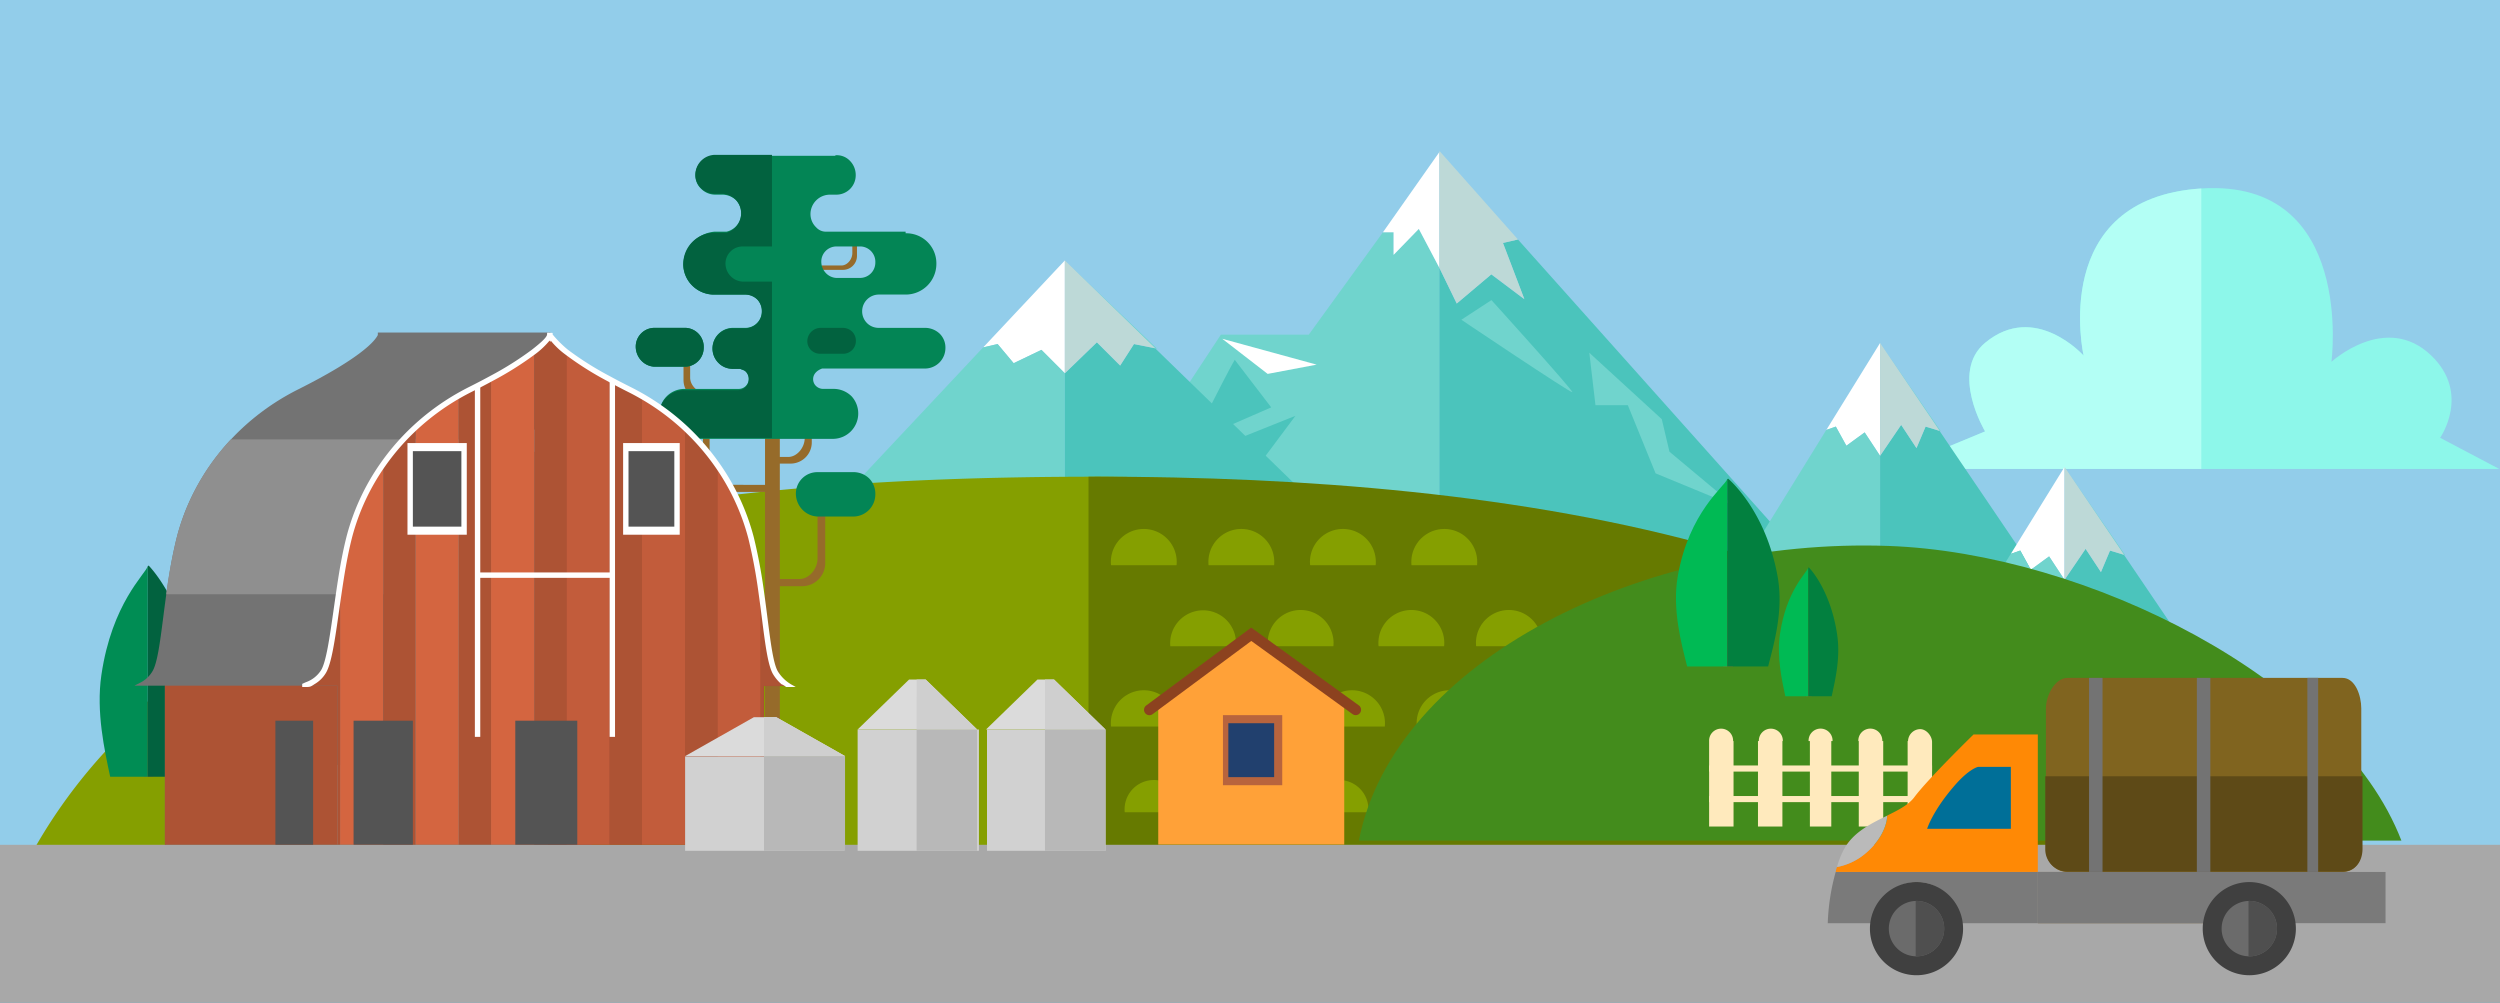 <svg xmlns="http://www.w3.org/2000/svg" xmlns:xlink="http://www.w3.org/1999/xlink" width="803.392" height="322.22" viewBox="0 0 803.392 322.22">
  <rect x="0" y="0" width="803.392" height="322.22" fill="#333333" stroke="none"/>
  <defs>
    <clipPath id="clip-path">
      <rect id="Rectángulo_3170" data-name="Rectángulo 3170" width="803.392" height="322.22" transform="translate(318.304 3410.2)" fill="none"/>
    </clipPath>
  </defs>
  <g id="Grupo_4225" data-name="Grupo 4225" transform="translate(-318.304 -3410.2)">
    <g id="Grupo_4224" data-name="Grupo 4224" clip-path="url(#clip-path)">
      <g id="Grupo_4223" data-name="Grupo 4223">
        <rect id="Rectángulo_3143" data-name="Rectángulo 3143" width="803.392" height="322.22" transform="translate(318.304 3410.2)" fill="#92cdea"/>
        <g id="Grupo_4191" data-name="Grupo 4191">
          <path id="Trazado_5707" data-name="Trazado 5707" d="M774.249,3483.756l-8.107,8.344v-7.266h-3.413l-23.85,32.914H710.643l-55.914,84.888h126.14V3496.3Z" fill="#70d4cd"/>
          <path id="Trazado_5708" data-name="Trazado 5708" d="M766.142,3492.1l8.107-8.344,6.62,12.547v-37.266l.028-.031-18.167,25.827h3.413Z" fill="#fff"/>
          <path id="Trazado_5709" data-name="Trazado 5709" d="M806.105,3487.163l-4.83,1.115,6.865,18.073-10.65-7.993-11.052,9.384-5.57-11.438v106.333H909.257Z" fill="#4bc4bc"/>
          <path id="Trazado_5710" data-name="Trazado 5710" d="M780.869,3496.3l5.57,11.438,11.144-9.384,10.605,7.993-6.889-18.073,4.817-1.115L780.9,3458.731l-.033.307Z" fill="#bdd9d7"/>
          <path id="Trazado_5711" data-name="Trazado 5711" d="M797.582,3506.641l-9.66,6.316s35.173,23.635,35.668,23.29S797.582,3506.641,797.582,3506.641Z" fill="#70d4cd"/>
          <path id="Trazado_5712" data-name="Trazado 5712" d="M829.039,3523.561l1.982,16.856,10.4,0,8.917,21.9,25.264,10.427L854.8,3555.363l-2.476-10.462Z" fill="#70d4cd"/>
          <path id="Trazado_5713" data-name="Trazado 5713" d="M734.6,3543.829l-20.952,8.365,4.381,6.621-24.541,14.9-2.832,20.471,13.7-20.565,12.476-5.983Z" fill="#4bc4bc"/>
          <path id="Trazado_5714" data-name="Trazado 5714" d="M715.1,3525.818c-1.982,3.128-17.34,33.716-17.34,33.716l14.862-2.779-1.981-8.6,16.176-7.039Z" fill="#4bc4bc"/>
          <path id="Trazado_5715" data-name="Trazado 5715" d="M741.414,3527.379l-30.333-8.307,14.591,11.283Z" fill="#fff"/>
        </g>
        <g id="Grupo_4192" data-name="Grupo 4192">
          <path id="Trazado_5716" data-name="Trazado 5716" d="M690.148,3522.253l-29.7-28.361,29.063,28.235Z" fill="#70d4cd"/>
          <path id="Trazado_5717" data-name="Trazado 5717" d="M644.042,3526.916l8.932-4.287,7.527,7.529v-36.266l-26.235,27.939,4.631-1.074Z" fill="#fff"/>
          <path id="Trazado_5718" data-name="Trazado 5718" d="M652.974,3522.629l-8.921,4.287-5.162-6.159-4.648,1.074-72.933,77.738H660.5v-69.41Z" fill="#70d4cd"/>
          <path id="Trazado_5719" data-name="Trazado 5719" d="M682.706,3520.765l-4.437,6.909-7.478-7.469-10.291,9.954v69.41H769.229l-79.714-77.442Z" fill="#4bc4bc"/>
          <path id="Trazado_5720" data-name="Trazado 5720" d="M670.791,3520.2l7.49,7.469,4.431-6.909,6.829,1.362L660.5,3493.892v36.266Z" fill="#bdd9d7"/>
        </g>
        <g id="Grupo_4193" data-name="Grupo 4193">
          <path id="Trazado_5721" data-name="Trazado 5721" d="M1013.991,3685.369a540.921,540.921,0,0,0-343-121.984c-130.08,0-285.066,15.856-343,121.984Z" fill="#859f00"/>
          <path id="Trazado_5722" data-name="Trazado 5722" d="M668.11,3685.369h345.881c-53.445-100.777-212.92-121.984-343-121.984-.965,0-1.925.011-2.885.018Z" fill="#667a00"/>
          <path id="Trazado_5723" data-name="Trazado 5723" d="M696.4,3591.834a10.412,10.412,0,0,0,.053-1.064,10.583,10.583,0,1,0-21.167,0,10.412,10.412,0,0,0,.053,1.064Z" fill="#859f00"/>
          <path id="Trazado_5724" data-name="Trazado 5724" d="M727.745,3591.834c.035-.351.054-.705.054-1.064a10.584,10.584,0,0,0-21.168,0c0,.359.019.713.053,1.064Z" fill="#859f00"/>
          <path id="Trazado_5725" data-name="Trazado 5725" d="M760.38,3591.834a10.411,10.411,0,0,0,.055-1.064,10.584,10.584,0,1,0-21.168,0,10.41,10.41,0,0,0,.056,1.064Z" fill="#859f00"/>
          <path id="Trazado_5726" data-name="Trazado 5726" d="M715.459,3617.871c.034-.351.053-.7.053-1.063a10.584,10.584,0,0,0-21.167,0c0,.36.018.712.053,1.063Z" fill="#859f00"/>
          <path id="Trazado_5727" data-name="Trazado 5727" d="M746.8,3617.871c.034-.351.052-.7.052-1.063a10.583,10.583,0,0,0-21.166,0,10.394,10.394,0,0,0,.055,1.063Z" fill="#859f00"/>
          <path id="Trazado_5728" data-name="Trazado 5728" d="M782.38,3617.871c.034-.351.053-.7.053-1.063a10.584,10.584,0,0,0-21.168,0,10.376,10.376,0,0,0,.056,1.063Z" fill="#859f00"/>
          <path id="Trazado_5729" data-name="Trazado 5729" d="M792.963,3591.834c.034-.351.053-.705.053-1.064a10.583,10.583,0,1,0-21.167,0c0,.359.019.713.054,1.064Z" fill="#859f00"/>
          <path id="Trazado_5730" data-name="Trazado 5730" d="M813.726,3617.871c.034-.351.052-.7.052-1.063a10.583,10.583,0,0,0-21.166,0,10.376,10.376,0,0,0,.056,1.063Z" fill="#859f00"/>
          <path id="Trazado_5731" data-name="Trazado 5731" d="M849.3,3617.871c.034-.351.054-.7.054-1.063a10.584,10.584,0,0,0-21.168,0c0,.36.018.712.052,1.063Z" fill="#859f00"/>
          <path id="Trazado_5732" data-name="Trazado 5732" d="M886.573,3617.871a9.833,9.833,0,0,0,.057-1.063,10.584,10.584,0,0,0-21.168,0,10.378,10.378,0,0,0,.054,1.063Z" fill="#859f00"/>
          <path id="Trazado_5733" data-name="Trazado 5733" d="M696.4,3643.668a10.407,10.407,0,0,0,.053-1.063,10.583,10.583,0,1,0-21.167,0,10.407,10.407,0,0,0,.053,1.063Z" fill="#859f00"/>
          <path id="Trazado_5734" data-name="Trazado 5734" d="M727.745,3643.668c.035-.351.054-.705.054-1.063a10.584,10.584,0,1,0-21.168,0c0,.358.019.712.053,1.063Z" fill="#859f00"/>
          <path id="Trazado_5735" data-name="Trazado 5735" d="M763.317,3643.668a10.406,10.406,0,0,0,.056-1.063,10.583,10.583,0,1,0-21.167,0,10.407,10.407,0,0,0,.052,1.063Z" fill="#859f00"/>
          <path id="Trazado_5736" data-name="Trazado 5736" d="M794.666,3643.668c.032-.351.051-.705.051-1.063a10.583,10.583,0,1,0-21.167,0,10.406,10.406,0,0,0,.056,1.063Z" fill="#859f00"/>
          <path id="Trazado_5737" data-name="Trazado 5737" d="M830.238,3643.668a10.406,10.406,0,0,0,.054-1.063,10.584,10.584,0,1,0-21.168,0,10.406,10.406,0,0,0,.055,1.063Z" fill="#859f00"/>
          <path id="Trazado_5738" data-name="Trazado 5738" d="M861.584,3643.668a10.407,10.407,0,0,0,.052-1.063,10.582,10.582,0,1,0-21.164,0,10.423,10.423,0,0,0,.055,1.063Z" fill="#859f00"/>
          <path id="Trazado_5739" data-name="Trazado 5739" d="M897.159,3643.668a10.406,10.406,0,0,0,.056-1.063,10.584,10.584,0,1,0-21.168,0c0,.358.02.712.052,1.063Z" fill="#859f00"/>
          <path id="Trazado_5740" data-name="Trazado 5740" d="M928.5,3643.668a9.876,9.876,0,0,0,.056-1.063,10.583,10.583,0,1,0-21.166,0c0,.358.016.712.051,1.063Z" fill="#859f00"/>
          <path id="Trazado_5741" data-name="Trazado 5741" d="M670.591,3671.223q.047-.469.047-.947a9.414,9.414,0,0,0-18.828,0,9.024,9.024,0,0,0,.049.947Z" fill="#859f00"/>
          <path id="Trazado_5742" data-name="Trazado 5742" d="M698.476,3671.223c.031-.313.048-.629.048-.947a9.414,9.414,0,0,0-18.829,0q0,.477.047.947Z" fill="#859f00"/>
          <path id="Trazado_5743" data-name="Trazado 5743" d="M730.121,3671.223c.031-.313.048-.629.048-.947a9.415,9.415,0,0,0-18.83,0c0,.318.017.634.047.947Z" fill="#859f00"/>
          <path id="Trazado_5744" data-name="Trazado 5744" d="M758.007,3671.223c.028-.313.046-.629.046-.947a9.414,9.414,0,0,0-18.829,0,9.04,9.04,0,0,0,.048.947Z" fill="#859f00"/>
          <path id="Trazado_5745" data-name="Trazado 5745" d="M789.649,3671.223a9.024,9.024,0,0,0,.049-.947,9.414,9.414,0,0,0-18.828,0q0,.477.047.947Z" fill="#859f00"/>
          <path id="Trazado_5746" data-name="Trazado 5746" d="M815.65,3671.223q.047-.469.047-.947a9.413,9.413,0,1,0-18.826,0c0,.318.017.634.047.947Z" fill="#859f00"/>
          <path id="Trazado_5747" data-name="Trazado 5747" d="M847.295,3671.223q.047-.469.047-.947a9.414,9.414,0,0,0-18.828,0c0,.318.019.634.047.947Z" fill="#859f00"/>
          <path id="Trazado_5748" data-name="Trazado 5748" d="M875.181,3671.223c.028-.313.049-.629.049-.947a9.414,9.414,0,0,0-18.829,0,8.3,8.3,0,0,0,.048.947Z" fill="#859f00"/>
          <path id="Trazado_5749" data-name="Trazado 5749" d="M901.883,3671.223c.03-.313.044-.629.044-.947a9.415,9.415,0,0,0-18.83,0,9.04,9.04,0,0,0,.052.947Z" fill="#859f00"/>
        </g>
        <path id="Trazado_5750" data-name="Trazado 5750" d="M1149.927,3707.15a25.374,25.374,0,0,1-7.354,17.921,24.623,24.623,0,0,1-17.672,7.349H310.807a25.075,25.075,0,0,1-24.88-25.367c0-7.05,2.283-13.366,6.776-17.968a25.446,25.446,0,0,1,17.486-7.394v0H1124.9A25.258,25.258,0,0,1,1149.927,3707.15Z" fill="#a8a8a8" fill-rule="evenodd"/>
        <g id="Grupo_4194" data-name="Grupo 4194">
          <path id="Trazado_5751" data-name="Trazado 5751" d="M927.134,3560.887h194.287l-18.968-10s9.982-14.24-2.947-26.531c-14.558-13.841-31.975,2.114-31.975,2.114s7.751-58.784-41.657-55.711-37.994,53.707-37.994,53.707-15.634-17.421-31.652-4.094c-11.392,9.48,0,28.462,0,28.462Z" fill="#8df7ea"/>
          <path id="Trazado_5752" data-name="Trazado 5752" d="M1025.708,3560.887V3470.77c-49.213,3.183-37.828,53.693-37.828,53.693s-15.634-17.421-31.652-4.094c-11.392,9.48,0,28.462,0,28.462l-29.094,12.056Z" fill="#b3fff5"/>
        </g>
        <g id="Grupo_4195" data-name="Grupo 4195">
          <path id="Trazado_5753" data-name="Trazado 5753" d="M941.994,3548.781l-19.546-28.362,19.13,28.235Z" fill="#70d4cd"/>
          <path id="Trazado_5754" data-name="Trazado 5754" d="M911.647,3553.443l5.877-4.287,4.956,7.529v-36.266l-17.268,27.939,3.048-1.074Z" fill="#fff"/>
          <path id="Trazado_5755" data-name="Trazado 5755" d="M917.524,3549.156l-5.869,4.287-3.4-6.159-3.059,1.074-48,77.738H922.48v-69.41Z" fill="#70d4cd"/>
          <path id="Trazado_5756" data-name="Trazado 5756" d="M937.1,3547.292l-2.922,6.909-4.921-7.469-6.774,9.954v69.41h71.566l-52.468-77.442Z" fill="#4bc4bc"/>
          <path id="Trazado_5757" data-name="Trazado 5757" d="M929.254,3546.731l4.929,7.469,2.917-6.909,4.495,1.362-19.115-28.235v36.266Z" fill="#bdd9d7"/>
        </g>
        <g id="Grupo_4196" data-name="Grupo 4196">
          <path id="Trazado_5758" data-name="Trazado 5758" d="M1001.271,3588.621l-19.548-28.362,19.128,28.234Z" fill="#70d4cd"/>
          <path id="Trazado_5759" data-name="Trazado 5759" d="M970.923,3593.283,976.8,3589l4.951,7.528v-36.266l-17.267,27.94,3.048-1.076Z" fill="#fff"/>
          <path id="Trazado_5760" data-name="Trazado 5760" d="M976.8,3589l-5.873,4.287-3.4-6.16-3.059,1.076-48.006,77.737h65.286v-69.411Z" fill="#70d4cd"/>
          <path id="Trazado_5761" data-name="Trazado 5761" d="M996.371,3587.131l-2.919,6.909-4.924-7.469-6.774,9.954v69.411h71.568l-52.47-77.442Z" fill="#4bc4bc"/>
          <path id="Trazado_5762" data-name="Trazado 5762" d="M988.528,3586.571l4.932,7.469,2.915-6.909,4.5,1.362-19.117-28.234v36.266Z" fill="#bdd9d7"/>
        </g>
        <path id="Trazado_5763" data-name="Trazado 5763" d="M1090.013,3680.338c-19.936-51.825-101.436-92.474-164.91-94.7-78.843-2.761-158.9,37.051-170.112,94.7Z" fill="#438c1c"/>
        <g id="Grupo_4199" data-name="Grupo 4199">
          <rect id="Rectángulo_3144" data-name="Rectángulo 3144" width="1.791" height="14.729" transform="translate(898.665 3619.218)" fill="#966b2a"/>
          <g id="Grupo_4197" data-name="Grupo 4197">
            <path id="Trazado_5764" data-name="Trazado 5764" d="M899.4,3633.947v-41.292c-.451,1.543-7.038,7.239-9.1,21.359-1.059,7.262.633,14.786,1.723,19.933Z" fill="#00ba54"/>
          </g>
          <g id="Grupo_4198" data-name="Grupo 4198">
            <path id="Trazado_5765" data-name="Trazado 5765" d="M906.933,3633.947c1.128-5.23,2.855-12.36,1.757-19.772-2.186-14.792-9.13-21.656-9.13-21.656a.435.435,0,0,0-.081.087c-.012.014-.082.029-.082.049v41.292Z" fill="#02803f"/>
          </g>
        </g>
        <g id="Grupo_4202" data-name="Grupo 4202">
          <rect id="Rectángulo_3145" data-name="Rectángulo 3145" width="3.123" height="21.463" transform="translate(872.075 3602.913)" fill="#966b2a"/>
          <g id="Grupo_4200" data-name="Grupo 4200">
            <path id="Trazado_5766" data-name="Trazado 5766" d="M873.352,3624.376v-60.167c-.787,2.252-12.283,10.549-15.88,31.122-1.849,10.584,1.105,21.546,3.013,29.045Z" fill="#00ba54"/>
          </g>
          <g id="Grupo_4201" data-name="Grupo 4201">
            <path id="Trazado_5767" data-name="Trazado 5767" d="M886.5,3624.376c1.97-7.621,4.978-18.007,3.068-28.809-3.816-21.554-15.933-31.554-15.933-31.554a.746.746,0,0,0-.144.127c-.017.021-.14.044-.14.069v60.167Z" fill="#02803f"/>
          </g>
        </g>
        <g id="Grupo_4203" data-name="Grupo 4203">
          <path id="Trazado_5768" data-name="Trazado 5768" d="M875.25,3648.341a3.858,3.858,0,1,0-7.712,0h0v27.481h7.852v-27.481Z" fill="#ffeabd"/>
          <path id="Trazado_5769" data-name="Trazado 5769" d="M891.232,3648.341a3.857,3.857,0,1,0-7.71,0h-.28v27.481h7.85v-27.481Z" fill="#ffeabd"/>
          <path id="Trazado_5770" data-name="Trazado 5770" d="M907.213,3648.341a3.858,3.858,0,1,0-7.711,0h.423v27.481H906.8v-27.481Z" fill="#ffeabd"/>
          <path id="Trazado_5771" data-name="Trazado 5771" d="M923.2,3648.341a3.858,3.858,0,1,0-7.711,0h.144v27.481h7.854v-27.481Z" fill="#ffeabd"/>
          <path id="Trazado_5772" data-name="Trazado 5772" d="M939.185,3648.648c0-1.852-1.747-4.143-3.86-4.143a3.984,3.984,0,0,0-3.861,3.836h-.131v27.481h7.852v-27.174Z" fill="#ffeabd"/>
          <rect id="Rectángulo_3146" data-name="Rectángulo 3146" width="71.648" height="1.963" transform="translate(867.536 3666.008)" fill="#ffeabd"/>
          <rect id="Rectángulo_3147" data-name="Rectángulo 3147" width="71.648" height="1.964" transform="translate(867.536 3656.19)" fill="#ffeabd"/>
        </g>
        <g id="Grupo_4206" data-name="Grupo 4206">
          <rect id="Rectángulo_3148" data-name="Rectángulo 3148" width="2.93" height="24.135" transform="translate(364.59 3635.662)" fill="#966b2a"/>
          <g id="Grupo_4204" data-name="Grupo 4204">
            <path id="Trazado_5773" data-name="Trazado 5773" d="M365.788,3659.8v-67.652c-.739,2.527-11.532,11.859-14.907,34.992-1.735,11.9,1.036,24.227,2.826,32.66Z" fill="#008d54"/>
          </g>
          <g id="Grupo_4205" data-name="Grupo 4205">
            <path id="Trazado_5774" data-name="Trazado 5774" d="M378.134,3659.8c1.849-8.572,4.677-20.249,2.88-32.392-3.581-24.238-14.958-35.481-14.958-35.481a.758.758,0,0,0-.134.141c-.018.022-.134.048-.134.08V3659.8Z" fill="#02623f"/>
          </g>
        </g>
        <g id="Grupo_4209" data-name="Grupo 4209">
          <path id="Trazado_5775" data-name="Trazado 5775" d="M967.976,3684.4l-33.587-2.358,8.166-21.627,25.421-9.829Z" fill="#006f98"/>
          <path id="Trazado_5776" data-name="Trazado 5776" d="M954.026,3656.628s-2.816.487-7.6,6.019c-7.151,8.251-8.821,13.9-8.821,13.9h26.91v-19.922Z" fill="none"/>
          <path id="Trazado_5777" data-name="Trazado 5777" d="M934.407,3693.8c-7.477,0-13.537,5.6-13.537,13.076,0,.062,0-.01.005-.01h27.069C947.933,3699.939,941.875,3693.8,934.407,3693.8Z" fill="#5e4a17"/>
          <path id="Trazado_5778" data-name="Trazado 5778" d="M973.171,3690.409v16.459h63.235v-16.459Z" fill="#5e4a17"/>
          <path id="Trazado_5779" data-name="Trazado 5779" d="M947.944,3707.311v-.019h-.025C947.924,3707.292,947.944,3707.464,947.944,3707.311Z" fill="#ff8905"/>
          <path id="Trazado_5780" data-name="Trazado 5780" d="M920.892,3706.868h-.017C920.881,3707.733,920.889,3706.868,920.892,3706.868Z" fill="#ff8905"/>
          <path id="Trazado_5781" data-name="Trazado 5781" d="M973.171,3690.409H908.215a69.484,69.484,0,0,0-2.551,16.459h15.211s-.005.178-.005.115a13.327,13.327,0,0,1,13.537-13.288,13.6,13.6,0,0,1,13.537,13.173h25.227v-16.459Z" fill="#7a7a7a"/>
          <path id="Trazado_5782" data-name="Trazado 5782" d="M1084.913,3690.409H973.171v16.459h111.742Z" fill="#7a7a7a"/>
          <path id="Trazado_5783" data-name="Trazado 5783" d="M975.771,3682.954c0,4.1,2.878,7.455,6.976,7.455h88.333c4.1,0,6.037-3.359,6.037-7.455v-45.117c0-4.1-1.939-9.793-6.037-9.793H982.747c-4.1,0-6.976,5.7-6.976,9.793Z" fill="#80641f"/>
          <g id="Grupo_4207" data-name="Grupo 4207">
            <path id="Trazado_5784" data-name="Trazado 5784" d="M949.153,3708.631a14.967,14.967,0,1,1-14.966-14.968A14.968,14.968,0,0,1,949.153,3708.631Z" fill="#404040"/>
            <path id="Trazado_5785" data-name="Trazado 5785" d="M943.091,3708.631a8.9,8.9,0,1,1-8.9-8.905A8.9,8.9,0,0,1,943.091,3708.631Z" fill="#6b6b6b"/>
            <path id="Trazado_5786" data-name="Trazado 5786" d="M934.187,3699.726c-.089,0-.177.012-.266.014v17.784c.089,0,.177.012.266.012a8.9,8.9,0,0,0,0-17.81Z" fill="#4f4f4f"/>
          </g>
          <g id="Grupo_4208" data-name="Grupo 4208">
            <path id="Trazado_5787" data-name="Trazado 5787" d="M1056.1,3708.631a14.968,14.968,0,1,1-14.965-14.968A14.968,14.968,0,0,1,1056.1,3708.631Z" fill="#404040"/>
            <path id="Trazado_5788" data-name="Trazado 5788" d="M1050.035,3708.631a8.9,8.9,0,1,1-8.9-8.905A8.9,8.9,0,0,1,1050.035,3708.631Z" fill="#6b6b6b"/>
            <path id="Trazado_5789" data-name="Trazado 5789" d="M1041.133,3699.726c-.09,0-.178.012-.268.014v17.784c.09,0,.178.012.268.012a8.9,8.9,0,0,0,0-17.81Z" fill="#4f4f4f"/>
          </g>
          <path id="Trazado_5790" data-name="Trazado 5790" d="M975.565,3659.65v23.3a7.159,7.159,0,0,0,7.182,7.346h88.333c4.1,0,6.433-3.25,6.433-7.346v-23.3Z" fill="#5e4a17"/>
          <rect id="Rectángulo_3149" data-name="Rectángulo 3149" width="4.332" height="62.366" transform="translate(989.63 3628.043)" fill="#737373"/>
          <rect id="Rectángulo_3150" data-name="Rectángulo 3150" width="4.332" height="62.366" transform="translate(1024.278 3628.043)" fill="#737373"/>
          <rect id="Rectángulo_3151" data-name="Rectángulo 3151" width="3.465" height="62.366" transform="translate(1059.793 3628.043)" fill="#737373"/>
          <path id="Trazado_5791" data-name="Trazado 5791" d="M946.422,3662.647c-7.151,8.251-8.821,13.9-8.821,13.9h26.91v-19.922H954.026S951.21,3657.115,946.422,3662.647Z" fill="none"/>
          <path id="Trazado_5792" data-name="Trazado 5792" d="M952.506,3646.233s-14.754,14.394-19.013,20.138c-1.821,2.457-5.119,4.142-8.72,5.912-.167,3.822-2.531,8.325-6.632,11.845a19.889,19.889,0,0,1-9.506,4.718,7.765,7.765,0,0,0-.42,1.563h64.956v-44.176Zm12.005,30.317H937.6s1.67-5.652,8.821-13.9c4.788-5.532,7.6-6.019,7.6-6.019h10.485Z" fill="#ff8905"/>
          <path id="Trazado_5793" data-name="Trazado 5793" d="M924.773,3672.307c-4.826,2.369-10.2,4.93-13.334,9.846a26.664,26.664,0,0,0-2.8,6.645,19.779,19.779,0,0,0,9.506-4.658C922.242,3680.619,924.606,3676.127,924.773,3672.307Z" fill="#bababa"/>
        </g>
        <g id="Grupo_4210" data-name="Grupo 4210">
          <rect id="Rectángulo_3152" data-name="Rectángulo 3152" width="4.755" height="118.886" transform="translate(564.152 3530.421)" fill="#966b2a"/>
          <path id="Trazado_5794" data-name="Trazado 5794" d="M546.341,3550.937v9.735c0,2.944,3.1,5.333,6.046,5.333H566.67v2.275H551.034a6.825,6.825,0,0,1-6.824-6.825v-10.518Z" fill="#966b2a"/>
          <path id="Trazado_5795" data-name="Trazado 5795" d="M566.1,3557.048h5.468c2.946,0,5.335-3.1,5.335-6.043v-14.284h2.273v15.639a6.824,6.824,0,0,1-6.821,6.821H566.1Z" fill="#966b2a"/>
          <path id="Trazado_5796" data-name="Trazado 5796" d="M559.847,3593.582v5.469c0,2.947,3.1,5.336,6.043,5.336h.213v2.274h-1.566a6.823,6.823,0,0,1-6.822-6.826v-6.253Z" fill="#966b2a"/>
          <path id="Trazado_5797" data-name="Trazado 5797" d="M588.694,3495.516c1.939,0,3.512-2.04,3.512-3.981v-5.419H593.7v6.312a4.491,4.491,0,0,1-4.489,4.49h-6.927v-1.4Z" fill="#966b2a"/>
          <path id="Trazado_5798" data-name="Trazado 5798" d="M540.088,3521.795v9.735c0,2.945,3.1,5.334,6.044,5.334h14.284v2.274H544.779a6.823,6.823,0,0,1-6.823-6.824v-10.519Z" fill="#966b2a"/>
          <path id="Trazado_5799" data-name="Trazado 5799" d="M564.621,3596.261h10.6c3.208,0,5.806-3.376,5.806-6.583V3574.13H583.5v17.023a7.428,7.428,0,0,1-7.429,7.426h-11.45Z" fill="#966b2a"/>
          <path id="Trazado_5800" data-name="Trazado 5800" d="M530.206,3543.233a8.122,8.122,0,0,0,2.318,5.691,7.89,7.89,0,0,0,5.579,2.3h48.149a8.166,8.166,0,0,0,5.716-13.669,8.247,8.247,0,0,0-5.517-2.382h-3.433a3.358,3.358,0,0,1-2.412-.862,3.042,3.042,0,0,1-1-2.246c0-1.688,1.253-2.835,2.878-3.43h33.005a6.6,6.6,0,0,0,6.633-6.586,6.244,6.244,0,0,0-1.8-4.576,6.863,6.863,0,0,0-4.661-1.913H600.645a5.274,5.274,0,0,1-3.73-1.541,5.38,5.38,0,0,1,3.73-9.16h8.569a9.865,9.865,0,0,0,10-9.843,9.651,9.651,0,0,0-9.884-9.846v-.524h-25.85a4.177,4.177,0,0,1-2.877-1.37,5.909,5.909,0,0,1-1.848-4.289,6.263,6.263,0,0,1,6.288-6.229h2.013a6.24,6.24,0,0,0,6.242-6.324,6.481,6.481,0,0,0-1.864-4.556,5.784,5.784,0,0,0-4.692-1.777v.174H548.145a6.351,6.351,0,0,0-6.379,6.323,5.836,5.836,0,0,0,1.875,4.284,6.421,6.421,0,0,0,4.5,1.876h2.235a6.386,6.386,0,0,1,4.4,1.717,5.735,5.735,0,0,1,1.7,4.244,6.016,6.016,0,0,1-4.685,5.927h-3.866a11.07,11.07,0,0,0-10.049,10.407,9.706,9.706,0,0,0,2.952,6.978,9.959,9.959,0,0,0,7.1,2.828H558.01a5.5,5.5,0,0,1,3.692,1.6,5.39,5.39,0,0,1,1.432,3.81,5.289,5.289,0,0,1-5.25,5.295h-3.95a6.592,6.592,0,0,0-4.71,11.277,5.769,5.769,0,0,0,4.71,1.8h2.189c.688.595,1.386.405,1.876.9a3.345,3.345,0,0,1,.927,2.409,3.255,3.255,0,0,1-3.389,3.231H538.1A8.061,8.061,0,0,0,530.206,3543.233Zm52.028-48.953a4.869,4.869,0,0,1,4.723-4.877h8.061a4.942,4.942,0,0,1,4.582,5.157,4.918,4.918,0,0,1-4.694,4.949h-7.949a5,5,0,0,1-3.336-1.648A5.325,5.325,0,0,1,582.234,3494.28Z" fill="#038555"/>
          <path id="Trazado_5801" data-name="Trazado 5801" d="M574.061,3568.8a7.469,7.469,0,0,0,2.042,5.13,7.163,7.163,0,0,0,4.9,2.263H592.7a7.128,7.128,0,0,0,6.9-7.164,7.008,7.008,0,0,0-1.886-4.983,7.236,7.236,0,0,0-4.852-2.119H581.007A6.9,6.9,0,0,0,574.061,3568.8Z" fill="#038555" fill-rule="evenodd"/>
          <path id="Trazado_5802" data-name="Trazado 5802" d="M522.6,3521.578a6.552,6.552,0,0,0,1.747,4.455,6.2,6.2,0,0,0,4.2,2.008h10a6.1,6.1,0,0,0,5.9-6.128,6.1,6.1,0,0,0-5.763-6.352H528.542A6.024,6.024,0,0,0,522.6,3521.578Z" fill="#038555" fill-rule="evenodd"/>
          <path id="Trazado_5803" data-name="Trazado 5803" d="M538.1,3535.583h17.434A3.508,3.508,0,0,0,558,3529.7a3.465,3.465,0,0,0-1.876-.939h-2.189a7.127,7.127,0,0,1-.792-.046,6.6,6.6,0,0,1-3.918-1.847,6.5,6.5,0,0,1-1.955-4.639,6.576,6.576,0,0,1,6.665-6.546h3.95a5.34,5.34,0,0,0,5.25-5.354,5.444,5.444,0,0,0-1.432-3.833,5.525,5.525,0,0,0-3.692-1.615H547.924a9.976,9.976,0,0,1-7.1-2.839,9.723,9.723,0,0,1-2.952-6.982,10.058,10.058,0,0,1,10.049-10.082h3.866a6.447,6.447,0,0,0,2.985-10.565,6.632,6.632,0,0,0-4.4-1.942h-2.235a6.3,6.3,0,0,1-4.5-1.733,6.037,6.037,0,0,1-1.875-4.371,6.423,6.423,0,0,1,6.379-6.408h18.242v90.978H538.1a7.775,7.775,0,0,1-5.579-2.157,7.467,7.467,0,0,1-2.318-5.414A7.823,7.823,0,0,1,538.1,3535.583Z" fill="#02623f"/>
          <path id="Trazado_5804" data-name="Trazado 5804" d="M522.6,3521.578a6.552,6.552,0,0,0,1.747,4.455,6.2,6.2,0,0,0,4.2,2.008h10a6.1,6.1,0,0,0,5.9-6.128,6.1,6.1,0,0,0-5.763-6.352H528.542A6.024,6.024,0,0,0,522.6,3521.578Z" fill="#02623f" fill-rule="evenodd"/>
          <path id="Trazado_5805" data-name="Trazado 5805" d="M577.743,3519.875a3.955,3.955,0,0,0,1.248,2.879,4.153,4.153,0,0,0,3,1.127h7.142a4.085,4.085,0,0,0,4.217-4.063,4.183,4.183,0,0,0-1.152-3,4.381,4.381,0,0,0-2.965-1.255h-7.242A4.316,4.316,0,0,0,577.743,3519.875Z" fill="#02623f" fill-rule="evenodd"/>
          <path id="Trazado_5806" data-name="Trazado 5806" d="M551.443,3494.869a5.843,5.843,0,0,0,1.668,4.084,5.754,5.754,0,0,0,4.01,1.747h9.547a5.794,5.794,0,0,0,5.638-5.822,5.344,5.344,0,0,0-1.538-3.908,5.757,5.757,0,0,0-3.964-1.567h-9.683A5.519,5.519,0,0,0,551.443,3494.869Z" fill="#038555" fill-rule="evenodd"/>
        </g>
        <g id="Grupo_4212" data-name="Grupo 4212">
          <path id="Trazado_5807" data-name="Trazado 5807" d="M750.284,3681.592H690.516v-45.908l29.884-21.656,29.885,21.656Z" fill="#ffa138"/>
          <rect id="Rectángulo_3153" data-name="Rectángulo 3153" width="19.057" height="22.52" transform="translate(711.304 3640.015)" fill="#b8643d"/>
          <rect id="Rectángulo_3154" data-name="Rectángulo 3154" width="14.725" height="17.324" transform="translate(713.037 3642.613)" fill="#21406e"/>
          <g id="Grupo_4211" data-name="Grupo 4211">
            <path id="Trazado_5808" data-name="Trazado 5808" d="M753.963,3640.015a1.717,1.717,0,0,1-1.012-.329l-32.538-23.511-31.681,23.5a1.732,1.732,0,1,1-2.063-2.782l33.718-25.009,34.594,25a1.733,1.733,0,0,1-1.018,3.136Z" fill="#8c421f"/>
          </g>
        </g>
        <g id="Grupo_4219" data-name="Grupo 4219">
          <g id="Grupo_4213" data-name="Grupo 4213">
            <path id="Trazado_5809" data-name="Trazado 5809" d="M361.531,3629.707" fill="#737373"/>
            <path id="Trazado_5810" data-name="Trazado 5810" d="M517.83,3630.542h0Z" fill="#737373"/>
            <path id="Trazado_5811" data-name="Trazado 5811" d="M512.132,3626c-3.129-5-3.427-25.369-7.9-42.848a73.462,73.462,0,0,0-20.962-34.9h11.887V3517.07H439.723v.791c-.867,1.786-5.1,7.19-25.563,17.452-21.909,10.985-34.522,29.925-38.992,47.405s-4.79,38.29-7.919,43.286c-1.922,3.068-4.234,3.672-5.718,4.538h9.76v51.1H508.152v-51.1h9.678C516.347,3629.676,514.055,3629.072,512.132,3626Z" fill="#737373"/>
          </g>
          <g id="Grupo_4214" data-name="Grupo 4214">
            <path id="Trazado_5812" data-name="Trazado 5812" d="M517.83,3630.542h0Z" fill="#8f8f8f"/>
            <path id="Trazado_5813" data-name="Trazado 5813" d="M512.132,3626.071c-3.129-4.993-3.427-25.319-7.9-42.8a71.46,71.46,0,0,0-17.855-31.877H392.5a72.764,72.764,0,0,0-17.369,31.324,169.6,169.6,0,0,0-3.416,18.453h75.6v54.845H371.608v25.631h136.81V3630.68h9.412C516.347,3629.784,514.055,3629.14,512.132,3626.071Z" fill="#8f8f8f"/>
          </g>
          <g id="Grupo_4215" data-name="Grupo 4215">
            <path id="Trazado_5814" data-name="Trazado 5814" d="M573.271,3629.707" fill="#a85033"/>
            <path id="Trazado_5815" data-name="Trazado 5815" d="M567.572,3626.071c-3.13-4.993-3.427-25.628-7.9-43.107a74.447,74.447,0,0,0-38.953-47.529c-20.518-10.293-24.656-15.76-25.493-17.53l0-.7a1.412,1.412,0,0,1-.109.407,1.4,1.4,0,0,1-.109-.43l0,.667a6.485,6.485,0,0,1-.605.99v162.809h69.449V3630.68h9.412C571.786,3629.784,569.495,3629.14,567.572,3626.071Z" fill="#a85033"/>
          </g>
          <rect id="Rectángulo_3155" data-name="Rectángulo 3155" width="55.438" height="51.105" transform="translate(371.291 3630.542)" fill="#ad5334"/>
          <path id="Trazado_5816" data-name="Trazado 5816" d="M430.445,3582.718c-1.09,4.263-1.983,8.728-2.85,13.115v85.814h13.86V3559.5A73.49,73.49,0,0,0,430.445,3582.718Z" fill="#d46540"/>
          <path id="Trazado_5817" data-name="Trazado 5817" d="M524.609,3537.471v144.176h13.859V3548.053C535,3544.135,529.806,3540.553,524.609,3537.471Z" fill="#c25c3b"/>
          <path id="Trazado_5818" data-name="Trazado 5818" d="M451.849,3547.292v134.355h13.859V3537.481A88,88,0,0,0,451.849,3547.292Z" fill="#d46540"/>
          <path id="Trazado_5819" data-name="Trazado 5819" d="M476.1,3531.814v149.833h13.859V3523.391C486.5,3525.562,482.165,3528.348,476.1,3531.814Z" fill="#d46540"/>
          <path id="Trazado_5820" data-name="Trazado 5820" d="M500.356,3523.3v158.347h13.859V3531.806C507.286,3528.294,502.955,3525.482,500.356,3523.3Z" fill="#c25c3b"/>
          <path id="Trazado_5821" data-name="Trazado 5821" d="M416.971,3630.68h.24v-.138Q417.088,3630.611,416.971,3630.68Z" fill="#d46540"/>
          <path id="Trazado_5822" data-name="Trazado 5822" d="M559.656,3582.964a75.243,75.243,0,0,0-10.793-23.6v122.278h13.86v-81.188C561.856,3594.727,561.118,3588.678,559.656,3582.964Z" fill="#c25c3b"/>
          <path id="Trazado_5823" data-name="Trazado 5823" d="M422.49,3626.071a10.507,10.507,0,0,1-5.29,4.471h9.529v51.1h.866v-85.814C425.862,3609.437,424.856,3622.295,422.49,3626.071Z" fill="#ad5334"/>
          <path id="Trazado_5824" data-name="Trazado 5824" d="M441.455,3559.5v122.146h10.394V3547.292A52.286,52.286,0,0,0,441.455,3559.5Z" fill="#ad5334"/>
          <path id="Trazado_5825" data-name="Trazado 5825" d="M469.564,3535.314a21.282,21.282,0,0,0-3.856,2.167v144.166H476.1V3531.814C474.37,3532.912,472.031,3534.077,469.564,3535.314Z" fill="#ad5334"/>
          <path id="Trazado_5826" data-name="Trazado 5826" d="M495.22,3517.905l.005-.7a1.315,1.315,0,0,1-.106.407,1.38,1.38,0,0,1-.107-.43l.162.667c-.419.885-1.747,2.681-5.212,5.543v158.256h10.394V3523.3C496.891,3520.528,495.63,3518.77,495.22,3517.905Z" fill="#ad5334"/>
          <path id="Trazado_5827" data-name="Trazado 5827" d="M520.984,3535.435a75.665,75.665,0,0,1-6.769-3.629v149.841h10.394V3537.471A35.022,35.022,0,0,1,520.984,3535.435Z" fill="#ad5334"/>
          <path id="Trazado_5828" data-name="Trazado 5828" d="M538.468,3548.053v133.594h10.395V3559.369A50.535,50.535,0,0,0,538.468,3548.053Z" fill="#ad5334"/>
          <path id="Trazado_5829" data-name="Trazado 5829" d="M563.589,3630.542h9.682c-1.485-.866-3.9-1.47-5.82-4.538-2.106-3.36-3-13.742-4.728-25.545v81.188h.866Z" fill="#ad5334"/>
          <g id="Grupo_4216" data-name="Grupo 4216">
            <rect id="Rectángulo_3156" data-name="Rectángulo 3156" width="19.056" height="29.452" transform="translate(449.25 3552.583)" fill="#fff"/>
            <rect id="Rectángulo_3157" data-name="Rectángulo 3157" width="15.592" height="24.255" transform="translate(450.982 3555.182)" fill="#545454"/>
          </g>
          <g id="Grupo_4217" data-name="Grupo 4217">
            <rect id="Rectángulo_3158" data-name="Rectángulo 3158" width="18.189" height="29.452" transform="translate(518.547 3552.583)" fill="#fff"/>
            <rect id="Rectángulo_3159" data-name="Rectángulo 3159" width="14.725" height="24.255" transform="translate(520.279 3555.182)" fill="#545454"/>
          </g>
          <path id="Trazado_5830" data-name="Trazado 5830" d="M472.638,3647h-1.732V3534.635l1.732-.92Z" fill="#fff"/>
          <path id="Trazado_5831" data-name="Trazado 5831" d="M515.947,3647h-1.732V3531.806l1.732.966Z" fill="#fff"/>
          <rect id="Rectángulo_3160" data-name="Rectángulo 3160" width="19.923" height="39.845" transform="translate(483.898 3641.802)" fill="#545454"/>
          <rect id="Rectángulo_3161" data-name="Rectángulo 3161" width="19.056" height="39.845" transform="translate(431.926 3641.802)" fill="#545454"/>
          <rect id="Rectángulo_3162" data-name="Rectángulo 3162" width="12.127" height="39.845" transform="translate(406.806 3641.802)" fill="#545454"/>
          <rect id="Rectángulo_3163" data-name="Rectángulo 3163" width="43.311" height="1.734" transform="translate(471.771 3594.161)" fill="#fff"/>
          <g id="Grupo_4218" data-name="Grupo 4218">
            <path id="Trazado_5832" data-name="Trazado 5832" d="M573.732,3630.807c-.167-.1-.345-.2-.53-.312a12.5,12.5,0,0,1-4.872-4.45c-1.492-2.381-2.367-9.242-3.381-17.187-.34-2.673-.693-5.436-1.1-8.3a168.911,168.911,0,0,0-3.31-17.706,73.566,73.566,0,0,0-11.154-23.945,76.265,76.265,0,0,0-9.957-11.48,77.085,77.085,0,0,0-14.483-10.719c-1.368-.783-2.637-1.46-3.851-2.068-2.4-1.205-4.753-2.421-6.936-3.615a100.542,100.542,0,0,1-13.346-8.429,35.231,35.231,0,0,1-4.912-4.9v-.488l-.088-.014c0-.014.014-.018.025-.028l-.308,0-1.188-.075c0,.015-.008.032-.016.032h-.212v.519c0,.818-1.65,2.446-5.022,5.047a103.263,103.263,0,0,1-13.29,8.346c-2.089,1.137-4.337,2.311-6.68,3.484-1.37.688-2.738,1.427-4.069,2.193a77.248,77.248,0,0,0-13.57,9.925,75.791,75.791,0,0,0-10.858,12.356A72.91,72.91,0,0,0,429.7,3582.5c-.977,3.816-1.841,8.133-2.645,13.194-.556,3.513-1.042,6.931-1.513,10.237-1.3,9.136-2.423,17.026-4.079,19.67a9.535,9.535,0,0,1-4.85,3.827c-.232.1-.457.2-.674.3l-.518.24v1.008h.679c1.892,0,1.892,0,3.305-.936a10.154,10.154,0,0,0,3.573-3.493c1.858-2.965,2.952-10.645,4.334-20.367.47-3.3.956-6.713,1.511-10.208.793-5.007,1.647-9.27,2.609-13.032a71.148,71.148,0,0,1,10.653-22.929,73.828,73.828,0,0,1,10.6-12.062,75.49,75.49,0,0,1,13.255-9.7c1.3-.748,2.637-1.469,3.979-2.141,2.361-1.185,4.626-2.366,6.733-3.514a104.96,104.96,0,0,0,13.531-8.5,26.152,26.152,0,0,0,4.745-4.464l.189.5.173-.458a25.548,25.548,0,0,0,4.525,4.325,100.7,100.7,0,0,0,13.535,8.591c2.2,1.208,4.544,2.434,6.965,3.648,1.184.591,2.411,1.254,3.751,2.02a75.094,75.094,0,0,1,14.137,10.471,74.1,74.1,0,0,1,9.72,11.209,71.816,71.816,0,0,1,10.881,23.355,167.083,167.083,0,0,1,3.27,17.512c.406,2.853.762,5.643,1.1,8.277,1.083,8.489,1.939,15.2,3.64,17.909a13.432,13.432,0,0,0,2.652,3.11,2.579,2.579,0,0,1,.279.1,7.1,7.1,0,0,1,1.2.776h3.071Z" fill="#fff"/>
          </g>
        </g>
        <g id="Grupo_4220" data-name="Grupo 4220">
          <rect id="Rectángulo_3164" data-name="Rectángulo 3164" width="51.107" height="30.317" transform="translate(538.468 3653.293)" fill="#d1d1d1"/>
          <path id="Trazado_5833" data-name="Trazado 5833" d="M567.752,3640.67H560.58l-22.111,12.509h51.4Z" fill="#dbdbdb"/>
          <rect id="Rectángulo_3165" data-name="Rectángulo 3165" width="26.036" height="30.432" transform="translate(563.828 3653.178)" fill="#b8b8b8"/>
          <path id="Trazado_5834" data-name="Trazado 5834" d="M563.828,3653.178h26.036l-22.112-12.509h-3.924Z" fill="#cfcfcf"/>
        </g>
        <g id="Grupo_4221" data-name="Grupo 4221">
          <rect id="Rectángulo_3166" data-name="Rectángulo 3166" width="38.978" height="38.98" transform="translate(593.906 3644.63)" fill="#d1d1d1"/>
          <path id="Trazado_5835" data-name="Trazado 5835" d="M615.788,3628.581h-5.356l-16.51,16.033H632.3Z" fill="#dbdbdb"/>
          <rect id="Rectángulo_3167" data-name="Rectángulo 3167" width="19.441" height="38.997" transform="translate(612.857 3644.614)" fill="#b8b8b8"/>
          <path id="Trazado_5836" data-name="Trazado 5836" d="M612.857,3644.614H632.3l-16.51-16.033h-2.93Z" fill="#cfcfcf"/>
        </g>
        <g id="Grupo_4222" data-name="Grupo 4222">
          <rect id="Rectángulo_3168" data-name="Rectángulo 3168" width="38.112" height="38.98" transform="translate(635.483 3644.63)" fill="#d1d1d1"/>
          <path id="Trazado_5837" data-name="Trazado 5837" d="M657.039,3628.581h-5.355l-16.512,16.033H673.55Z" fill="#dbdbdb"/>
          <rect id="Rectángulo_3169" data-name="Rectángulo 3169" width="19.442" height="38.997" transform="translate(654.108 3644.614)" fill="#b8b8b8"/>
          <path id="Trazado_5838" data-name="Trazado 5838" d="M654.108,3644.614H673.55l-16.511-16.033h-2.931Z" fill="#cfcfcf"/>
        </g>
      </g>
    </g>
  </g>
</svg>
